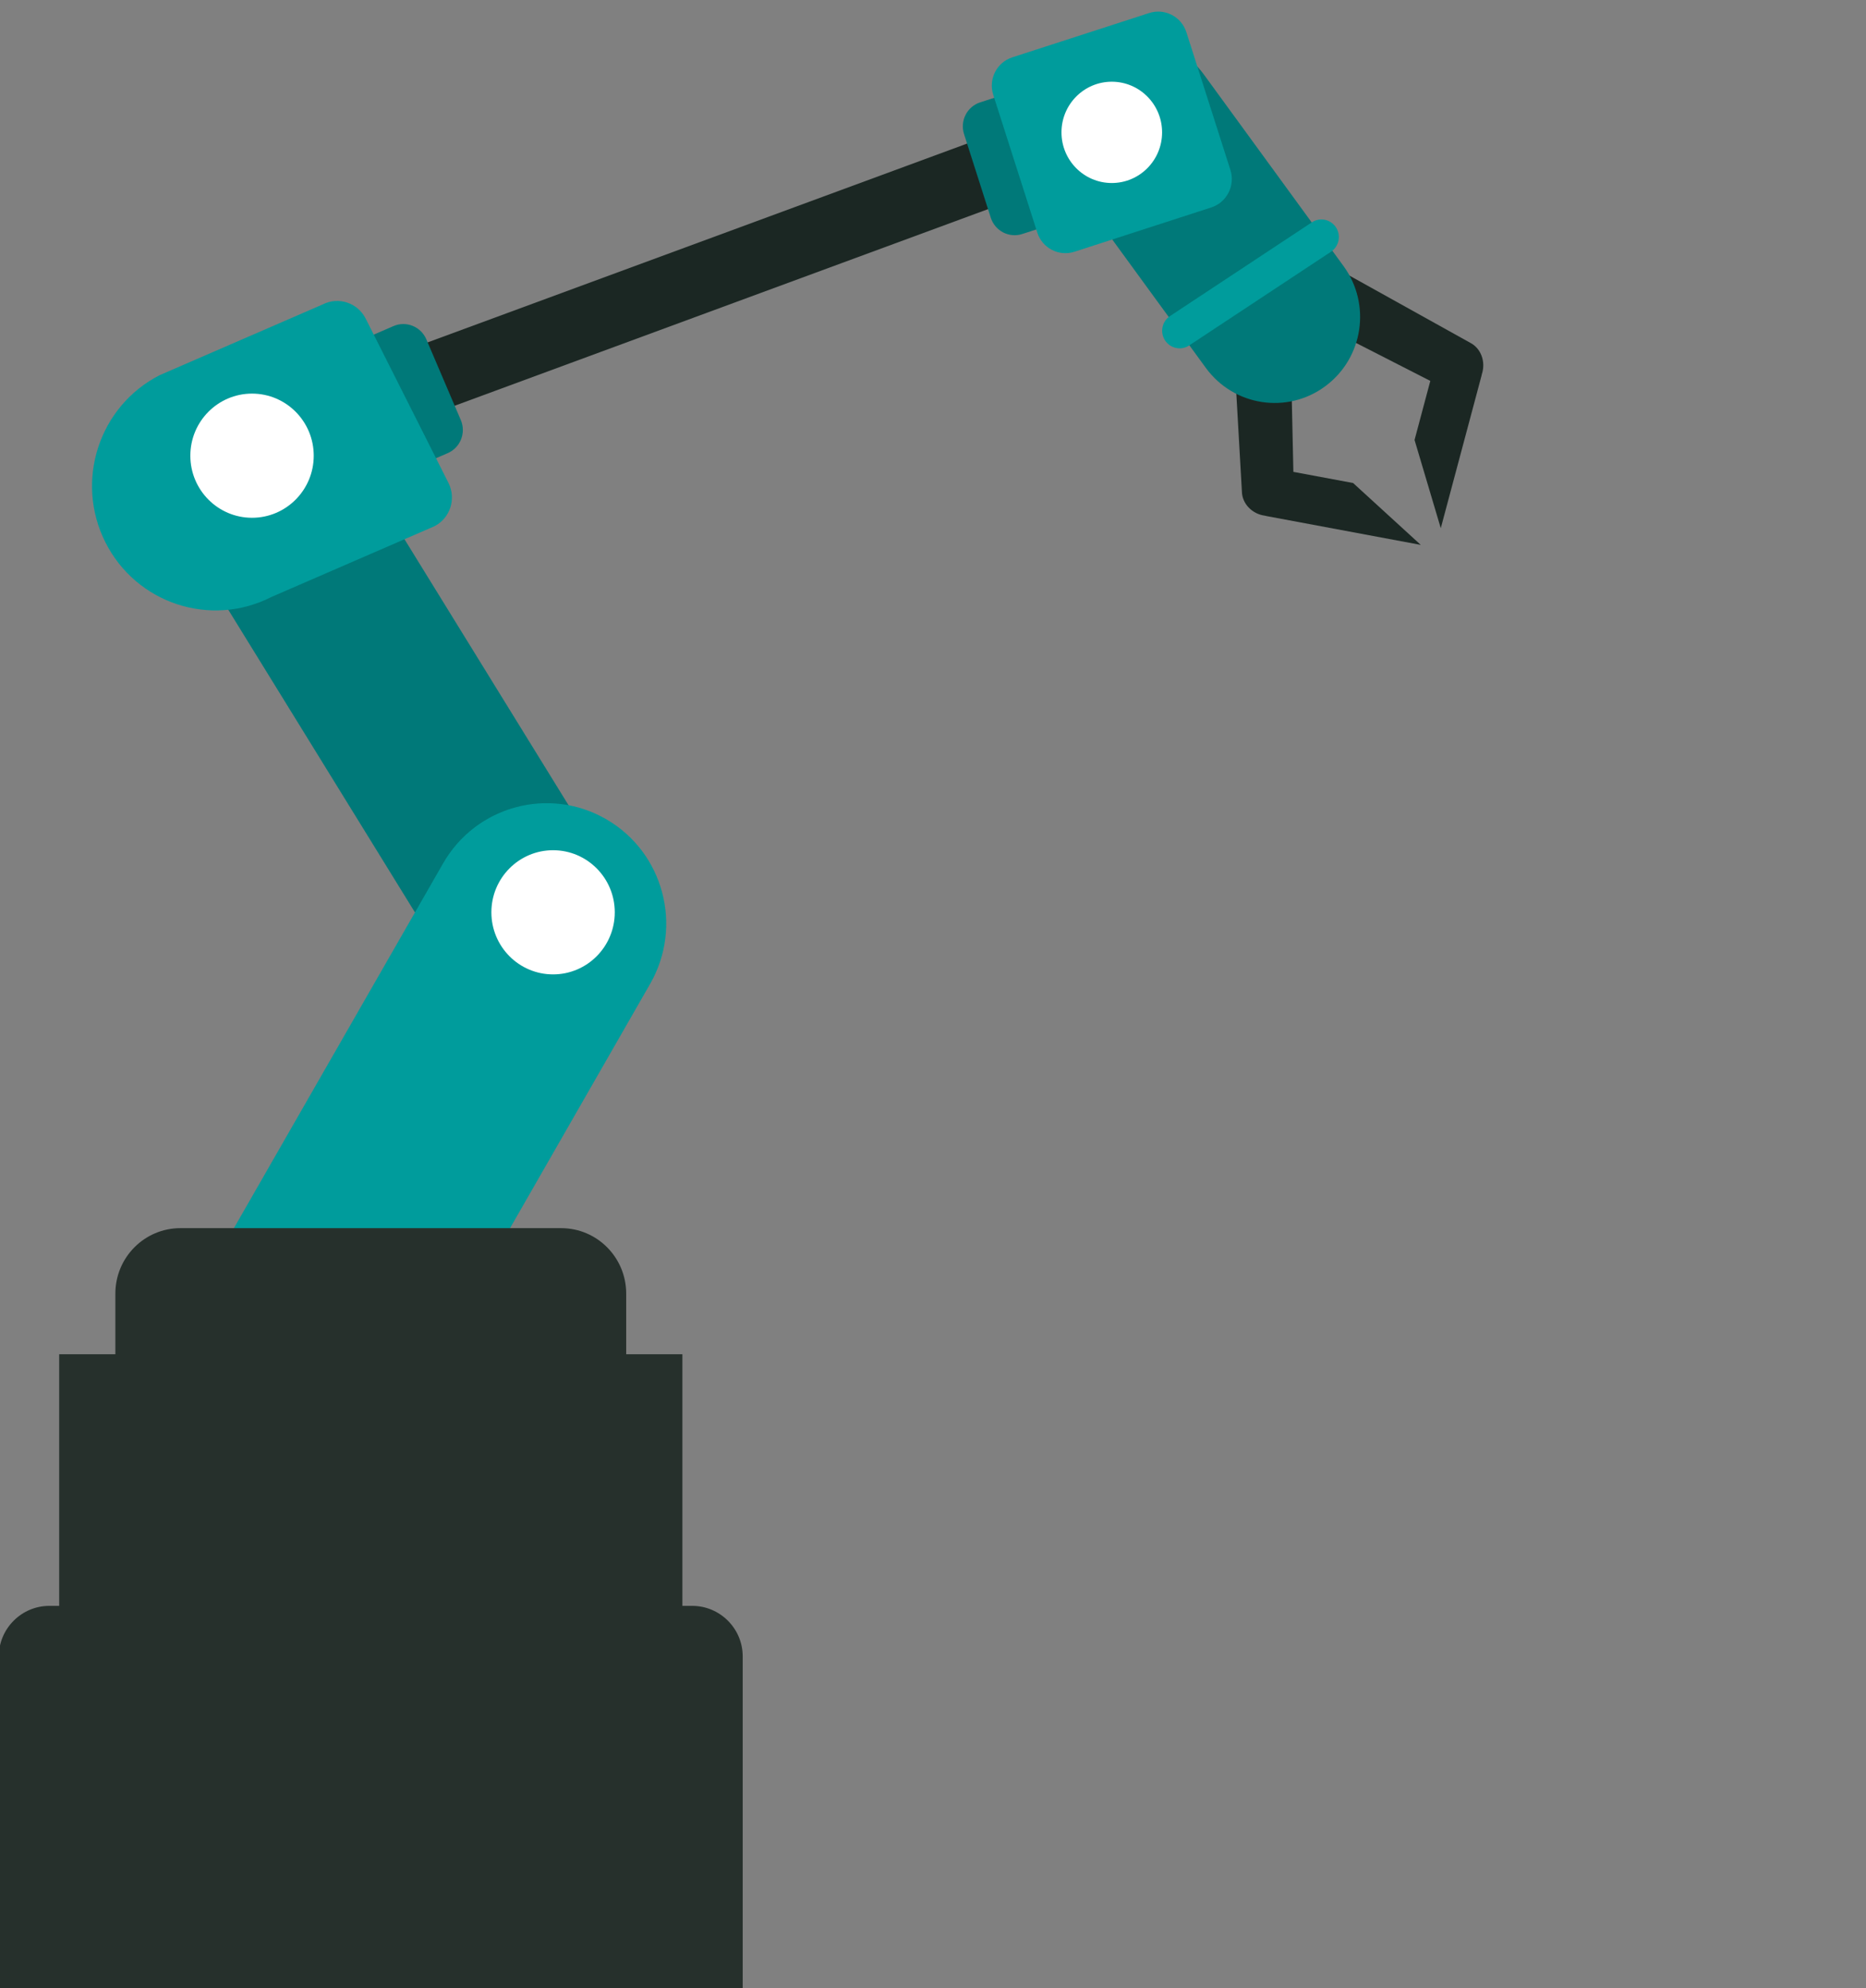 <?xml version="1.0" encoding="utf-8"?>
<!-- Generator: Adobe Illustrator 26.2.1, SVG Export Plug-In . SVG Version: 6.00 Build 0)  -->
<svg version="1.1" id="Capa_1" xmlns="http://www.w3.org/2000/svg" xmlns:xlink="http://www.w3.org/1999/xlink" x="0px" y="0px"
	 viewBox="0 0 444 473" style="enable-background:new 0 0 444 473;" xml:space="preserve">
<rect x="0" y="0" width="444" height="473" fill="#808080" stroke="none"/>
<style type="text/css">
	.st0{fill-rule:evenodd;clip-rule:evenodd;fill:#E65D49;}
	.st1{fill-rule:evenodd;clip-rule:evenodd;fill:#EBE2BB;}
	.st2{fill-rule:evenodd;clip-rule:evenodd;fill:#380D13;}
	.st3{fill-rule:evenodd;clip-rule:evenodd;fill:#611C1C;}
	.st4{fill-rule:evenodd;clip-rule:evenodd;fill:#370F31;}
	.st5{fill-rule:evenodd;clip-rule:evenodd;fill:#260D24;}
	.st6{fill-rule:evenodd;clip-rule:evenodd;fill:#361433;}
	.st7{fill-rule:evenodd;clip-rule:evenodd;fill:#4D1C49;}
	.st8{fill-rule:evenodd;clip-rule:evenodd;fill:#F19B78;}
	.st9{fill-rule:evenodd;clip-rule:evenodd;fill:#FFB294;}
	.st10{fill-rule:evenodd;clip-rule:evenodd;fill:#FFDCC9;}
	.st11{fill-rule:evenodd;clip-rule:evenodd;fill:#FFFFCC;}
	.st12{fill-rule:evenodd;clip-rule:evenodd;fill:#1C0B1B;}
	.st13{fill-rule:evenodd;clip-rule:evenodd;fill:#D9D9C5;}
	.st14{fill-rule:evenodd;clip-rule:evenodd;fill:#0A0706;}
	.st15{fill-rule:evenodd;clip-rule:evenodd;fill:#170916;}
	.st16{fill-rule:evenodd;clip-rule:evenodd;fill:#120711;}
	.st17{fill-rule:evenodd;clip-rule:evenodd;fill:#E67056;}
	.st18{fill-rule:evenodd;clip-rule:evenodd;fill:url(#SVGID_1_);}
	.st19{fill-rule:evenodd;clip-rule:evenodd;fill:#BA3B1C;}
	.st20{fill-rule:evenodd;clip-rule:evenodd;fill:#F6CA96;}
	.st21{fill-rule:evenodd;clip-rule:evenodd;fill:#3B180F;}
	.st22{fill-rule:evenodd;clip-rule:evenodd;fill:#E66F55;}
	.st23{fill-rule:evenodd;clip-rule:evenodd;fill:#991E0E;}
	.st24{fill-rule:evenodd;clip-rule:evenodd;fill:#FFB496;}
	.st25{fill-rule:evenodd;clip-rule:evenodd;fill:#59211F;}
	.st26{fill-rule:evenodd;clip-rule:evenodd;fill:#F07464;}
	.st27{fill-rule:evenodd;clip-rule:evenodd;fill:#BD3E28;}
	.st28{fill-rule:evenodd;clip-rule:evenodd;fill:#A83200;}
	.st29{fill-rule:evenodd;clip-rule:evenodd;fill:#FF9587;}
	.st30{fill-rule:evenodd;clip-rule:evenodd;fill:#E65745;}
	.st31{fill-rule:evenodd;clip-rule:evenodd;fill:#D84B3C;}
	.st32{fill-rule:evenodd;clip-rule:evenodd;fill:#B83228;}
	.st33{fill-rule:evenodd;clip-rule:evenodd;fill:#FFFFF5;}
	.st34{fill-rule:evenodd;clip-rule:evenodd;fill:#6E2F23;}
	.st35{fill-rule:evenodd;clip-rule:evenodd;fill:none;stroke:#565656;stroke-width:7;stroke-linecap:round;stroke-miterlimit:10;}
	.st36{fill-rule:evenodd;clip-rule:evenodd;fill:url(#SVGID_00000160168831073897351320000005605367357544146321_);}
	.st37{fill-rule:evenodd;clip-rule:evenodd;fill:#471817;}
	.st38{fill-rule:evenodd;clip-rule:evenodd;fill:#D13C30;}
	.st39{fill-rule:evenodd;clip-rule:evenodd;fill:#1B2723;}
	.st40{fill-rule:evenodd;clip-rule:evenodd;fill:#007979;}
	.st41{fill-rule:evenodd;clip-rule:evenodd;fill:#009C9C;}
	.st42{fill-rule:evenodd;clip-rule:evenodd;fill:#FFFFFF;}
	.st43{fill-rule:evenodd;clip-rule:evenodd;fill:#26302C;}
	.st44{fill-rule:evenodd;clip-rule:evenodd;fill:url(#SVGID_00000122678292140411309480000001201871588294655676_);}
	.st45{fill-rule:evenodd;clip-rule:evenodd;fill:url(#SVGID_00000150796945856224066080000008481217121450760631_);}
	.st46{fill-rule:evenodd;clip-rule:evenodd;fill:url(#SVGID_00000147942195046293203320000003871558610612819625_);}
	.st47{fill-rule:evenodd;clip-rule:evenodd;fill:url(#SVGID_00000016039433188588809760000005551723399299024319_);}
	.st48{fill-rule:evenodd;clip-rule:evenodd;fill:url(#SVGID_00000101065380558013831260000004212678888035363224_);}
	.st49{fill-rule:evenodd;clip-rule:evenodd;fill:url(#SVGID_00000102510964017783938510000014446820761114198666_);}
</style>
<g>
	<path class="st39" d="M313.7,77.01l26.63,13.61l-3.75,14.05l6.24,20.99l9.69-36.26c0.03-0.12,0.05-0.25,0.08-0.37
		c0.97-2.93-0.17-6.16-2.78-7.49l-32.49-18.07L313.7,77.01z"/>
	<path class="st39" d="M307.09,82.22l0.66,30.04l14.21,2.65l16.1,14.72l-36.68-6.85c-0.12-0.02-0.24-0.06-0.37-0.09
		c-3.04-0.38-5.45-2.82-5.51-5.75l-2.12-37.28L307.09,82.22z"/>
	<polygon class="st39" points="230.57,33.99 88.36,86.39 93.96,101.77 236.17,49.36 	"/>
	<path class="st40" d="M150.1,215.59l-37.73,23.58L45.91,131.43c-6.47-10.49-3.27-24.27,7.15-30.78l0,0
		c10.42-6.51,24.11-3.29,30.58,7.2L150.1,215.59z"/>
	<path class="st41" d="M144.29,194.92L144.29,194.92c-13.61-7.91-31.01-3.21-38.86,10.48l-50.63,88.27l49.28,28.64l50.63-88.27
		C162.56,220.34,157.9,202.82,144.29,194.92z"/>
	<path class="st40" d="M106.52,107.81l-21.07,9.11L72.55,86.69l21.07-9.11c3.02-1.31,6.52,0.1,7.82,3.14l8.21,19.22
		C110.94,102.99,109.54,106.51,106.52,107.81z"/>
	<path class="st40" d="M315.32,91.9L315.32,91.9c-9.05,6.69-21.77,4.72-28.41-4.39l-33.28-45.64c-6.64-9.11-4.69-21.91,4.36-28.6
		l0,0c9.05-6.69,21.77-4.72,28.41,4.39l33.28,45.64C326.33,72.41,324.38,85.22,315.32,91.9z"/>
	<path class="st41" d="M317.89,54.1L317.89,54.1c-1.26-1.93-3.83-2.47-5.75-1.2L278.4,75.19c-1.92,1.27-2.45,3.86-1.19,5.79l0,0
		c1.26,1.93,3.83,2.47,5.75,1.2l33.74-22.29C318.61,58.62,319.15,56.03,317.89,54.1z"/>
	<path class="st41" d="M87.01,75.8l19.7,39.09c1.9,3.78,0.4,8.39-3.35,10.31l-38.77,16.82c-14.48,7.39-32.17,1.57-39.51-13l0,0
		c-7.34-14.57-1.56-32.37,12.92-39.77l38.77-16.82C80.52,70.51,85.11,72.02,87.01,75.8z"/>
	<path class="st40" d="M233.23,24.35l21.83-7.07l10.01,31.32l-21.83,7.07c-3.13,1.01-6.48-0.72-7.49-3.87l-6.37-19.92
		C228.38,28.74,230.1,25.36,233.23,24.35z"/>
	<path class="st41" d="M288.22,49.35l-32.56,10.54c-3.7,1.2-7.66-0.85-8.85-4.57l-10.48-32.78c-1.19-3.72,0.84-7.71,4.54-8.9
		L273.44,3.1c3.7-1.2,7.66,0.85,8.85,4.57l10.48,32.78C293.94,44.16,291.91,48.15,288.22,49.35z"/>
	<ellipse class="st42" cx="131.6" cy="217.04" rx="14.68" ry="14.77"/>
	<ellipse class="st42" cx="59.97" cy="108.41" rx="14.68" ry="14.77"/>
	<ellipse class="st42" cx="264.54" cy="31.49" rx="11.97" ry="12.05"/>
	<path class="st43" d="M11.73,382.04h2.35v-59.86h13.37v-14.42c0-8.61,6.93-15.58,15.48-15.58h90.59c8.55,0,15.48,6.98,15.48,15.58
		v14.42h13.37v59.86h2.35c6.6,0,12,5.4,12,12v79h-177v-79C-0.27,387.44,5.13,382.04,11.73,382.04z"/>
</g>
</svg>

